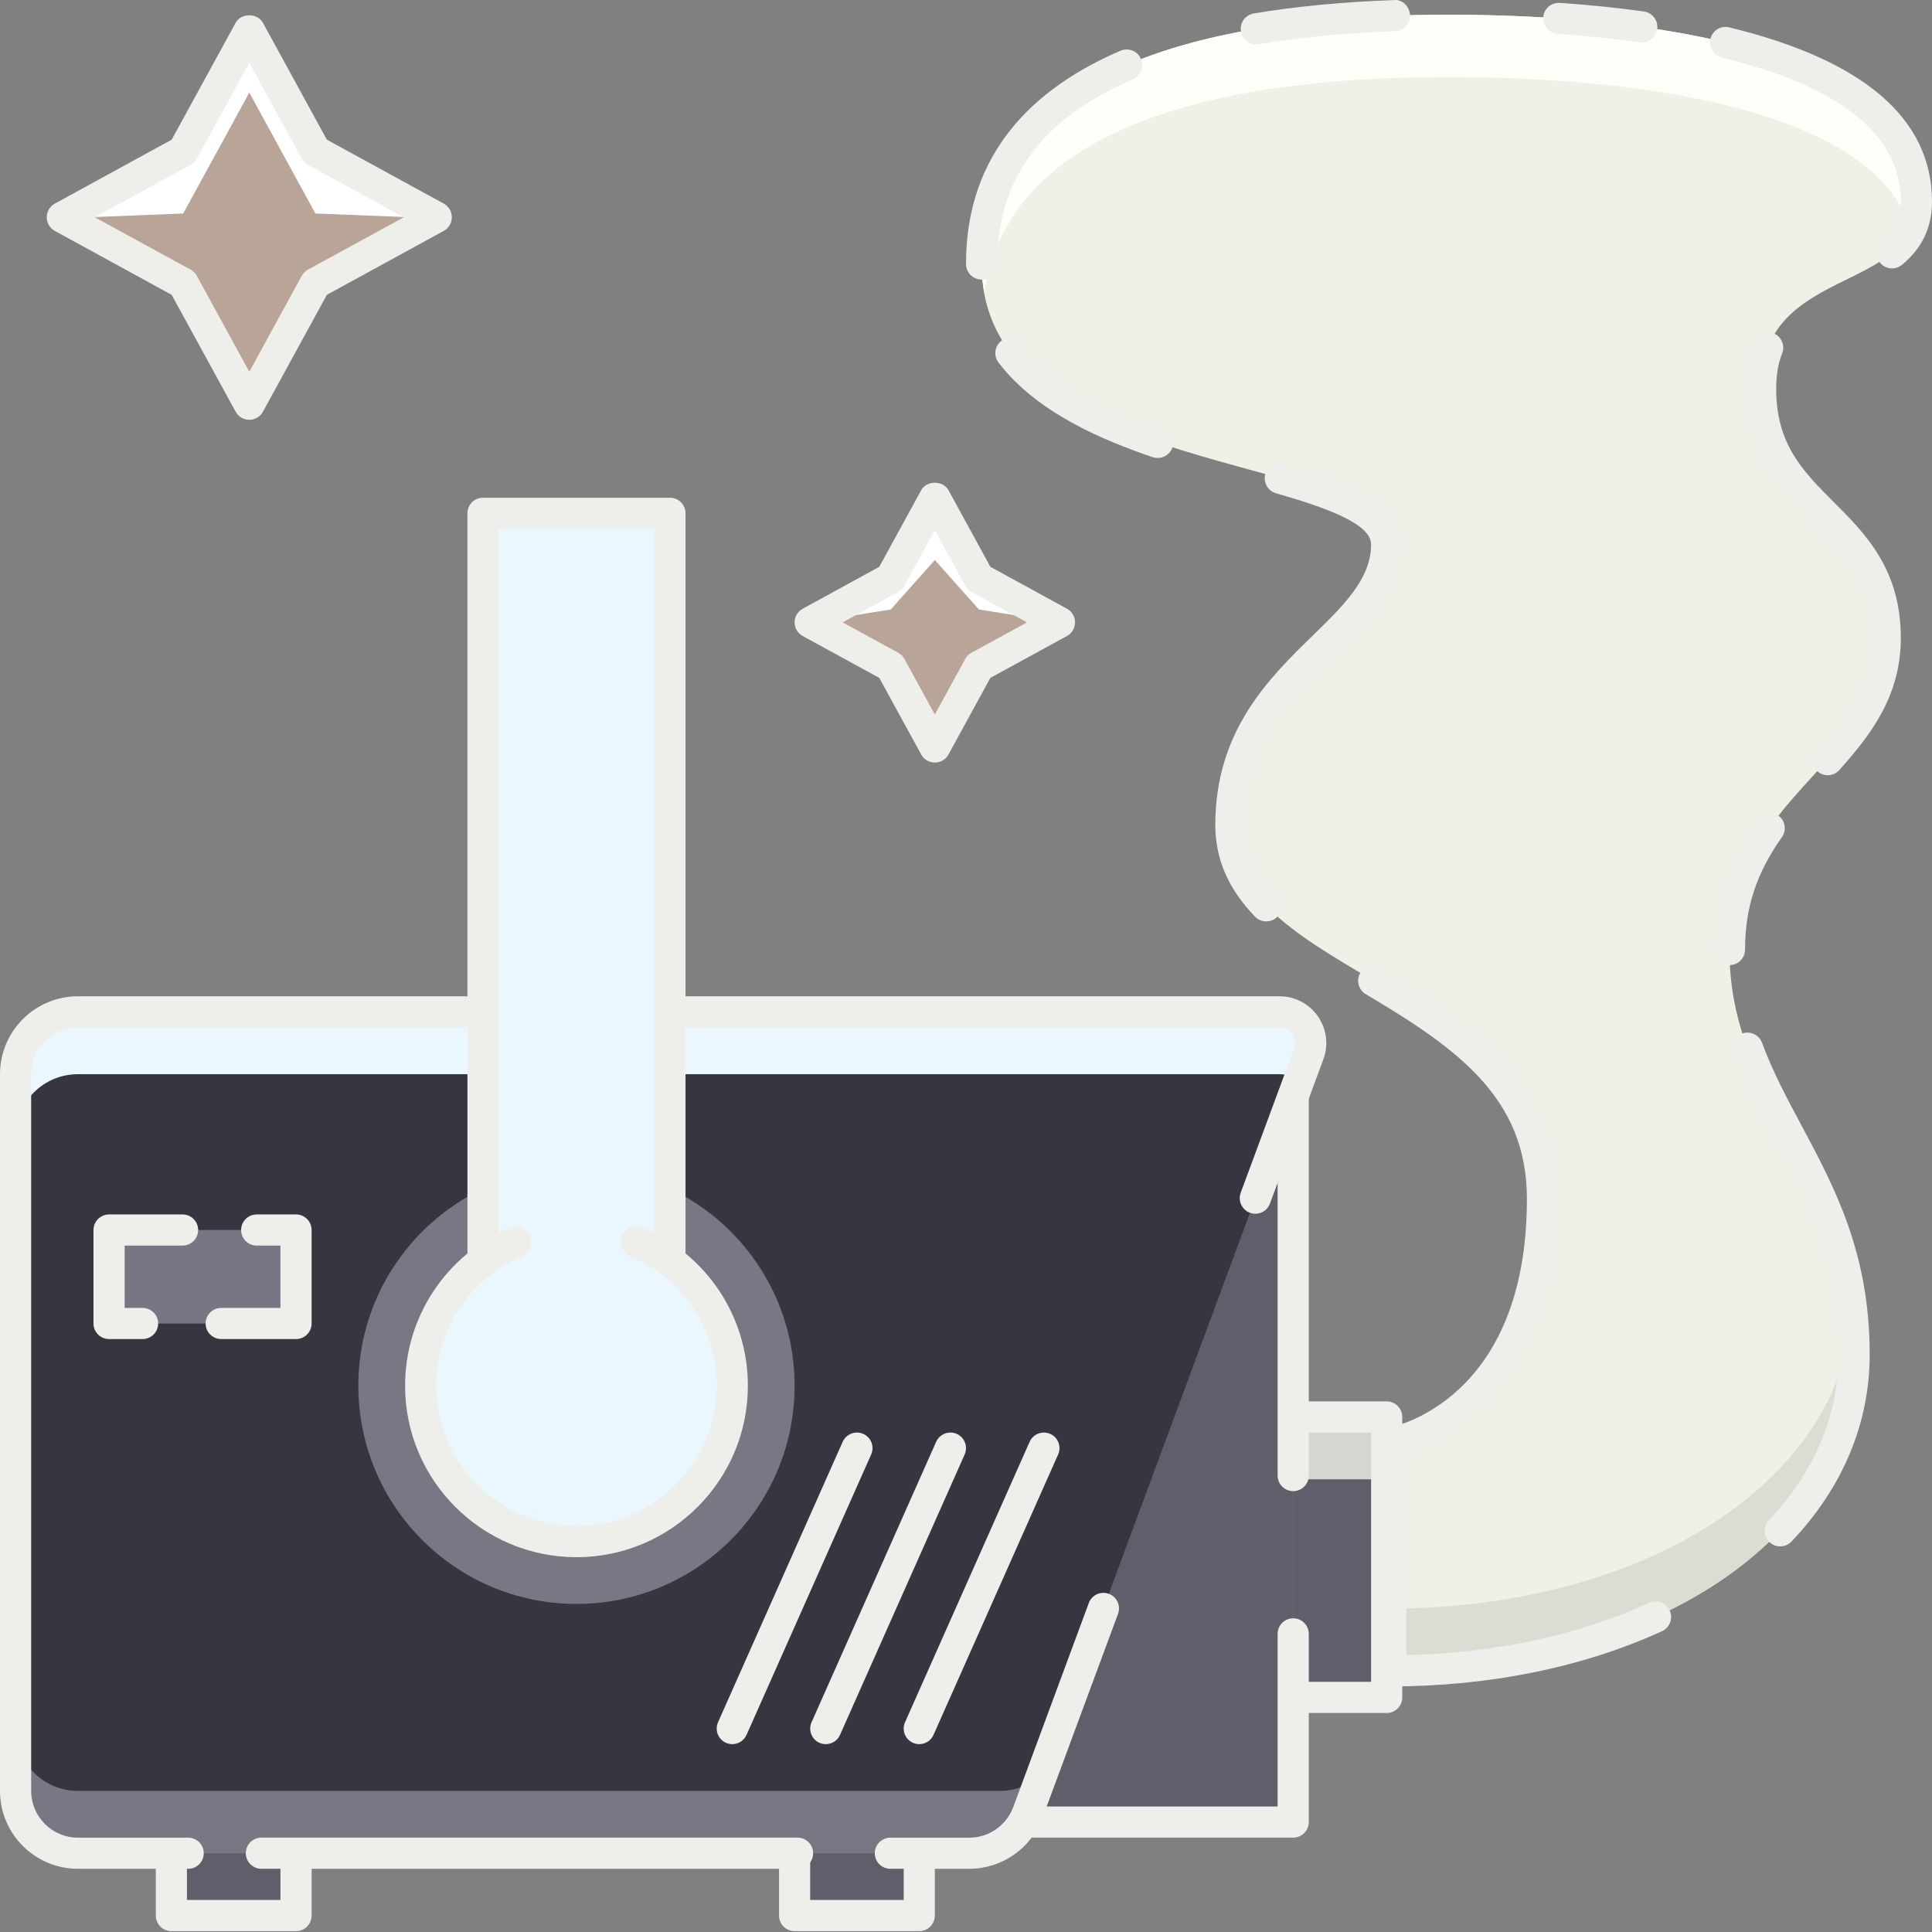 <svg width="52" height="52" viewBox="0 0 52 52" fill="none" xmlns="http://www.w3.org/2000/svg">
<rect x="0" y="0" width="52" height="52" fill="#808080" stroke="none"/>
<g clip-path="url(#clip0)">
<path d="M21.387 49.88H24.742V51.557H21.387V49.88Z" fill="#5F5E6A"/>
<path d="M24.742 51.977H21.387C21.156 51.977 20.968 51.789 20.968 51.557V49.88C20.968 49.648 21.156 49.46 21.387 49.46C21.619 49.46 21.806 49.648 21.806 49.88V51.138H24.323V49.88C24.323 49.648 24.511 49.46 24.742 49.46C24.973 49.46 25.161 49.648 25.161 49.88V51.557C25.161 51.789 24.973 51.977 24.742 51.977Z" fill="#EEEFEB"/>
<path d="M4.613 49.88H7.968V51.557H4.613V49.88Z" fill="#5F5E6A"/>
<path d="M7.968 51.977H4.613C4.382 51.977 4.194 51.789 4.194 51.557V49.88C4.194 49.648 4.382 49.46 4.613 49.46C4.844 49.46 5.032 49.648 5.032 49.88V51.138H7.548V49.88C7.548 49.648 7.736 49.46 7.968 49.46C8.199 49.46 8.387 49.648 8.387 49.88V51.557C8.387 51.789 8.199 51.977 7.968 51.977Z" fill="#EEEFEB"/>
<path d="M34.806 38.138H37.322V45.687H34.806V38.138Z" fill="#5F5E6A"/>
<path d="M34.806 38.138H37.322V39.816H34.806V38.138Z" fill="#D6D6D0"/>
<path d="M34.806 44.009H37.322V45.686H34.806V44.009Z" fill="#5F5E6A"/>
<path d="M37.322 46.106H34.806C34.575 46.106 34.387 45.918 34.387 45.687C34.387 45.455 34.575 45.267 34.806 45.267H36.903V38.557H34.806C34.575 38.557 34.387 38.37 34.387 38.138C34.387 37.907 34.575 37.719 34.806 37.719H37.322C37.554 37.719 37.742 37.907 37.742 38.138V45.687C37.742 45.918 37.554 46.106 37.322 46.106Z" fill="#EEEFEB"/>
<path d="M37.431 38.847C37.431 38.847 41.516 38.138 41.516 32.267C41.516 26.396 33.129 26.396 33.129 22.202C33.129 18.009 37.323 17.17 37.323 14.654C37.323 12.138 26.419 12.977 26.419 7.106C26.419 1.235 33.968 0.396 39 0.396C44.032 0.396 51.581 1.235 51.581 5.428C51.581 7.944 47.387 7.106 47.387 10.46C47.387 13.815 50.742 13.815 50.742 17.17C50.742 20.525 46.548 21.364 46.548 25.557C46.548 29.751 49.903 31.428 49.903 36.461C49.903 41.493 44.249 44.971 37.431 44.971V38.847Z" fill="#F0F0E6"/>
<path d="M37.431 43.294V44.971C44.248 44.971 49.903 41.493 49.903 36.461C49.903 36.114 49.885 35.787 49.855 35.471C49.363 40.127 43.932 43.294 37.431 43.294Z" fill="#DCDCD2"/>
<path d="M37.431 45.39C37.199 45.39 37.011 45.202 37.011 44.971V38.847C37.011 38.644 37.158 38.469 37.358 38.434C37.51 38.407 41.097 37.69 41.097 32.267C41.097 29.544 39.217 28.214 36.76 26.759C36.561 26.64 36.495 26.383 36.613 26.184C36.731 25.984 36.988 25.919 37.187 26.037C39.303 27.29 41.935 28.851 41.935 32.267C41.935 37.388 38.895 38.824 37.85 39.166V44.547C40.228 44.496 42.48 44.013 44.384 43.141C44.592 43.045 44.842 43.137 44.94 43.348C45.036 43.559 44.944 43.807 44.733 43.904C42.609 44.876 40.084 45.39 37.431 45.39Z" fill="#EEEFEB"/>
<path d="M24.742 28.912H34.806V49.041H24.742V28.912Z" fill="#5F5E6A"/>
<path d="M34.806 34.329V28.912H24.742V49.041H29.358L34.806 34.329Z" fill="#5F5E6A"/>
<path d="M24.742 47.364H34.806V49.041H24.742V47.364Z" fill="#5F5E6A"/>
<path d="M34.806 49.46H24.742C24.511 49.46 24.323 49.272 24.323 49.041V28.912C24.323 28.681 24.511 28.493 24.742 28.493H34.806C35.038 28.493 35.226 28.681 35.226 28.912V39.715C35.226 39.946 35.038 40.134 34.806 40.134C34.575 40.134 34.387 39.946 34.387 39.715V29.331H25.161V48.622H34.387V43.976C34.387 43.745 34.575 43.557 34.806 43.557C35.038 43.557 35.226 43.745 35.226 43.976V49.041C35.226 49.272 35.038 49.46 34.806 49.46Z" fill="#EEEFEB"/>
<path d="M26.091 49.88H2.097C1.17 49.88 0.419 49.129 0.419 48.203V28.912C0.419 27.985 1.17 27.235 2.097 27.235H34.44C35.024 27.235 35.43 27.817 35.227 28.364L27.663 48.785C27.42 49.443 26.793 49.88 26.091 49.88Z" fill="#363540"/>
<path d="M21.387 37.299C21.387 40.541 18.759 43.17 15.516 43.17C12.274 43.17 9.645 40.541 9.645 37.299C9.645 34.057 12.274 31.428 15.516 31.428C18.759 31.428 21.387 34.057 21.387 37.299Z" fill="#787885"/>
<path d="M2.097 28.912H34.44C34.639 28.912 34.816 28.983 34.956 29.095L35.226 28.364C35.429 27.817 35.024 27.235 34.439 27.235H2.097C1.17 27.235 0.419 27.985 0.419 28.912V30.59C0.419 29.663 1.17 28.912 2.097 28.912Z" fill="#EBF7FE"/>
<path d="M26.929 48.202H2.097C1.17 48.202 0.419 47.452 0.419 46.525V48.202C0.419 49.129 1.17 49.88 2.097 49.88H26.091C26.793 49.88 27.42 49.443 27.663 48.785L28.046 47.751C27.744 48.026 27.356 48.202 26.929 48.202Z" fill="#787885"/>
<path d="M5.065 50.299H2.097C0.941 50.299 0 49.358 0 48.203V28.912C0 27.756 0.941 26.815 2.097 26.815H34.44C34.851 26.815 35.238 27.017 35.472 27.356C35.707 27.694 35.763 28.125 35.619 28.511L34.181 32.394C34.1 32.611 33.861 32.723 33.641 32.641C33.424 32.561 33.314 32.32 33.394 32.102L34.832 28.218C34.881 28.089 34.863 27.948 34.783 27.834C34.703 27.72 34.579 27.654 34.44 27.654H2.097C1.403 27.654 0.839 28.218 0.839 28.912V48.203C0.839 48.896 1.403 49.461 2.097 49.461H5.065C5.296 49.461 5.484 49.649 5.484 49.88C5.484 50.111 5.296 50.299 5.065 50.299Z" fill="#EEEFEB"/>
<path d="M21.467 50.299H7.035C6.804 50.299 6.616 50.111 6.616 49.88C6.616 49.648 6.804 49.46 7.035 49.46H21.467C21.698 49.46 21.886 49.648 21.886 49.88C21.886 50.111 21.698 50.299 21.467 50.299Z" fill="#EEEFEB"/>
<path d="M26.09 50.299H23.965C23.733 50.299 23.545 50.111 23.545 49.88C23.545 49.649 23.733 49.461 23.965 49.461H26.09C26.615 49.461 27.088 49.131 27.271 48.64L29.305 43.145C29.385 42.928 29.628 42.816 29.845 42.898C30.062 42.978 30.172 43.219 30.092 43.437L28.057 48.931C27.754 49.749 26.963 50.299 26.09 50.299Z" fill="#EEEFEB"/>
<path d="M39 2.073C43.628 2.073 50.367 2.791 51.424 6.165C51.52 5.954 51.581 5.715 51.581 5.428C51.581 1.235 44.032 0.396 39 0.396C33.968 0.396 26.419 1.235 26.419 7.106C26.419 7.377 26.45 7.63 26.494 7.873C27.244 2.83 34.242 2.073 39 2.073Z" fill="#FFFFFA"/>
<path d="M26.419 7.525C26.188 7.525 26 7.337 26 7.106C26 4.484 27.399 2.552 30.158 1.365C30.37 1.276 30.617 1.372 30.708 1.585C30.8 1.797 30.702 2.044 30.489 2.135C28.033 3.192 26.839 4.819 26.839 7.106C26.839 7.337 26.651 7.525 26.419 7.525Z" fill="#EEEFEB"/>
<path d="M31.16 12.327C31.115 12.327 31.07 12.32 31.025 12.305C29.744 11.868 27.92 11.13 26.875 9.758C26.735 9.573 26.77 9.31 26.955 9.17C27.136 9.03 27.401 9.064 27.541 9.249C28.231 10.155 29.424 10.874 31.296 11.51C31.515 11.585 31.632 11.823 31.557 12.042C31.498 12.217 31.334 12.327 31.16 12.327Z" fill="#EEEFEB"/>
<path d="M34.081 24.8C33.971 24.8 33.861 24.757 33.78 24.672C33.059 23.927 32.71 23.119 32.71 22.203C32.71 19.663 34.162 18.246 35.331 17.108C36.174 16.285 36.903 15.576 36.903 14.654C36.903 14.089 35.673 13.659 34.344 13.276C34.121 13.212 33.993 12.979 34.057 12.757C34.121 12.534 34.35 12.406 34.576 12.47C36.245 12.95 37.742 13.478 37.742 14.654C37.742 15.93 36.855 16.794 35.915 17.709C34.752 18.844 33.548 20.017 33.548 22.203C33.548 22.901 33.813 23.5 34.382 24.09C34.543 24.255 34.539 24.521 34.372 24.683C34.291 24.76 34.186 24.8 34.081 24.8Z" fill="#EEEFEB"/>
<path d="M47.914 41.621C47.81 41.621 47.706 41.583 47.625 41.505C47.457 41.346 47.45 41.08 47.61 40.913C48.837 39.626 49.484 38.086 49.484 36.461C49.484 33.934 48.597 32.278 47.742 30.677C47.347 29.94 46.939 29.176 46.638 28.357C46.559 28.14 46.67 27.898 46.888 27.818C47.105 27.74 47.346 27.85 47.426 28.067C47.707 28.832 48.083 29.536 48.482 30.281C49.386 31.974 50.323 33.724 50.323 36.461C50.323 38.305 49.594 40.045 48.218 41.491C48.135 41.578 48.024 41.621 47.914 41.621Z" fill="#EEEFEB"/>
<path d="M46.548 25.977C46.317 25.977 46.129 25.789 46.129 25.558C46.129 24.267 46.494 23.151 47.276 22.047C47.411 21.858 47.672 21.814 47.86 21.948C48.05 22.082 48.093 22.344 47.96 22.532C47.274 23.501 46.968 24.433 46.968 25.558C46.968 25.789 46.78 25.977 46.548 25.977Z" fill="#EEEFEB"/>
<path d="M49.193 20.865C49.094 20.865 48.994 20.829 48.913 20.758C48.741 20.604 48.726 20.339 48.88 20.166C49.641 19.315 50.323 18.444 50.323 17.17C50.323 15.667 49.602 14.946 48.768 14.112C47.925 13.268 46.968 12.312 46.968 10.461C46.968 10 47.041 9.578 47.187 9.206C47.271 8.99 47.514 8.883 47.73 8.968C47.945 9.052 48.052 9.295 47.967 9.51C47.858 9.789 47.806 10.1 47.806 10.461C47.806 11.964 48.527 12.685 49.361 13.519C50.204 14.362 51.161 15.319 51.161 17.17C51.161 18.739 50.343 19.786 49.506 20.725C49.424 20.818 49.309 20.865 49.193 20.865Z" fill="#EEEFEB"/>
<path d="M50.926 7.224C50.806 7.224 50.687 7.173 50.603 7.073C50.455 6.895 50.479 6.63 50.656 6.482C51.005 6.191 51.161 5.866 51.161 5.428C51.161 3.632 49.541 2.328 46.345 1.552C46.12 1.497 45.982 1.271 46.037 1.045C46.091 0.82 46.317 0.68 46.543 0.737C50.165 1.617 52 3.195 52 5.428C52 6.119 51.737 6.675 51.194 7.127C51.115 7.192 51.02 7.224 50.926 7.224Z" fill="#EEEFEB"/>
<path d="M44.19 1.144C44.171 1.144 44.151 1.143 44.132 1.139C43.442 1.044 42.7 0.968 41.926 0.914C41.696 0.897 41.522 0.698 41.537 0.466C41.554 0.236 41.742 0.066 41.985 0.077C42.777 0.132 43.538 0.21 44.246 0.309C44.475 0.34 44.636 0.553 44.604 0.782C44.576 0.991 44.396 1.144 44.19 1.144Z" fill="#EEEFEB"/>
<path d="M33.812 1.195C33.612 1.195 33.434 1.05 33.4 0.846C33.361 0.617 33.516 0.401 33.744 0.362C34.877 0.172 36.146 0.051 37.516 0.003C37.743 -0.025 37.941 0.175 37.951 0.407C37.959 0.639 37.778 0.832 37.547 0.84C36.213 0.888 34.98 1.006 33.884 1.19C33.859 1.193 33.837 1.195 33.812 1.195Z" fill="#EEEFEB"/>
<path d="M13 13.815H18.032V35.622H13V13.815Z" fill="#EBF7FE"/>
<path d="M18.032 32.003C17.268 31.638 16.418 31.428 15.516 31.428C14.614 31.428 13.764 31.638 13 32.003V35.622H18.032V32.003Z" fill="#EBF7FE"/>
<path d="M13 13.815H18.032V15.493H13V13.815Z" fill="#EBF7FE"/>
<path d="M18.032 36.041H13C12.768 36.041 12.581 35.853 12.581 35.622V13.815C12.581 13.584 12.768 13.396 13 13.396H18.032C18.264 13.396 18.451 13.584 18.451 13.815V35.622C18.451 35.853 18.264 36.041 18.032 36.041ZM13.419 35.202H17.613V14.235H13.419V35.202Z" fill="#EEEFEB"/>
<path d="M2.936 33.105H7.968V35.622H2.936V33.105Z" fill="#7A7585"/>
<path d="M3.837 36.041H2.935C2.704 36.041 2.516 35.853 2.516 35.622V33.106C2.516 32.874 2.704 32.687 2.935 32.687H4.914C5.145 32.687 5.333 32.874 5.333 33.106C5.333 33.337 5.146 33.525 4.914 33.525H3.355V35.203H3.837C4.069 35.203 4.257 35.391 4.257 35.622C4.257 35.853 4.069 36.041 3.837 36.041Z" fill="#EEEFEB"/>
<path d="M7.968 36.041H5.953C5.721 36.041 5.534 35.853 5.534 35.622C5.534 35.391 5.721 35.203 5.953 35.203H7.548V33.525H6.909C6.678 33.525 6.49 33.337 6.49 33.106C6.49 32.874 6.678 32.687 6.909 32.687H7.968C8.199 32.687 8.387 32.874 8.387 33.106V35.622C8.387 35.853 8.199 36.041 7.968 36.041Z" fill="#EEEFEB"/>
<path d="M19.71 46.944C19.653 46.944 19.595 46.932 19.539 46.908C19.328 46.814 19.233 46.566 19.326 46.355L22.681 38.806C22.776 38.595 23.024 38.5 23.235 38.593C23.446 38.687 23.542 38.935 23.448 39.147L20.093 46.695C20.023 46.852 19.87 46.944 19.71 46.944Z" fill="#EEEFEB"/>
<path d="M22.226 46.944C22.169 46.944 22.111 46.932 22.055 46.908C21.844 46.814 21.749 46.566 21.843 46.355L25.197 38.806C25.291 38.595 25.541 38.5 25.751 38.593C25.962 38.687 26.058 38.935 25.964 39.147L22.609 46.695C22.54 46.852 22.386 46.944 22.226 46.944Z" fill="#EEEFEB"/>
<path d="M24.742 46.944C24.685 46.944 24.627 46.933 24.572 46.908C24.36 46.814 24.265 46.566 24.359 46.355L27.713 38.806C27.807 38.594 28.056 38.501 28.267 38.593C28.478 38.687 28.574 38.935 28.48 39.147L25.125 46.696C25.056 46.852 24.902 46.944 24.742 46.944Z" fill="#EEEFEB"/>
<path d="M19.71 37.299C19.71 39.615 17.832 41.493 15.516 41.493C13.2 41.493 11.322 39.615 11.322 37.299C11.322 34.983 13.2 33.105 15.516 33.105C17.832 33.105 19.71 34.983 19.71 37.299Z" fill="#EBF7FE"/>
<path d="M15.516 39.815C13.487 39.815 11.796 38.374 11.407 36.46C11.352 36.731 11.322 37.011 11.322 37.299C11.322 39.615 13.2 41.493 15.516 41.493C17.832 41.493 19.71 39.615 19.71 37.299C19.71 37.011 19.68 36.731 19.625 36.46C19.237 38.374 17.545 39.815 15.516 39.815Z" fill="#EBF7FE"/>
<path d="M15.516 34.783C17.545 34.783 19.237 36.224 19.625 38.138C19.68 37.867 19.71 37.587 19.71 37.299C19.71 34.983 17.832 33.105 15.516 33.105C13.2 33.105 11.322 34.983 11.322 37.299C11.322 37.587 11.352 37.867 11.407 38.138C11.796 36.224 13.487 34.783 15.516 34.783Z" fill="#EBF7FE"/>
<path d="M15.516 41.912C12.972 41.912 10.903 39.843 10.903 37.299C10.903 35.441 12.009 33.772 13.72 33.049C13.933 32.96 14.18 33.058 14.27 33.272C14.36 33.486 14.261 33.732 14.047 33.822C12.647 34.414 11.742 35.779 11.742 37.299C11.742 39.38 13.435 41.073 15.516 41.073C17.597 41.073 19.29 39.38 19.29 37.299C19.29 35.768 18.377 34.4 16.964 33.812C16.75 33.724 16.649 33.478 16.737 33.264C16.826 33.05 17.073 32.949 17.286 33.038C19.013 33.755 20.129 35.429 20.129 37.299C20.129 39.843 18.06 41.912 15.516 41.912Z" fill="#EEEFEB"/>
<path d="M25.161 13.396L26.347 15.565L28.516 16.751L26.347 17.937L25.161 20.106L23.975 17.937L21.806 16.751L23.975 15.565L25.161 13.396Z" fill="#FFD3B4" fill-opacity="0.44"/>
<path d="M23.975 16.404L25.161 15.073L26.347 16.404L28.516 16.751L26.347 15.565L25.161 13.396L23.975 15.565L21.806 16.751L23.975 16.404Z" fill="white"/>
<path d="M6.71 0.815L8.489 4.069L11.742 5.848L8.489 7.627L6.71 10.88L4.931 7.627L1.677 5.848L4.931 4.069L6.71 0.815Z" fill="#FFD3B4" fill-opacity="0.44"/>
<path d="M4.931 5.746L6.71 2.493L8.489 5.746L11.047 5.848H11.742L8.489 4.069L6.71 0.815L4.931 4.069L1.677 5.848H2.372L4.931 5.746Z" fill="white"/>
<path d="M25.161 20.525C25.008 20.525 24.867 20.441 24.794 20.307L23.666 18.246L21.606 17.119C21.471 17.045 21.387 16.904 21.387 16.751C21.387 16.597 21.471 16.456 21.605 16.384L23.666 15.256L24.793 13.195C24.94 12.926 25.382 12.926 25.529 13.195L26.656 15.256L28.718 16.384C28.851 16.456 28.935 16.597 28.935 16.751C28.935 16.904 28.851 17.045 28.718 17.118L26.656 18.245L25.529 20.306C25.456 20.441 25.315 20.525 25.161 20.525ZM22.68 16.751L24.177 17.57C24.247 17.608 24.305 17.666 24.343 17.736L25.161 19.232L25.98 17.735C26.018 17.665 26.076 17.607 26.146 17.569L27.642 16.751L26.146 15.932C26.075 15.894 26.017 15.836 25.979 15.765L25.161 14.27L24.343 15.766C24.304 15.836 24.246 15.895 24.176 15.933L22.68 16.751Z" fill="#EEEFEB"/>
<path d="M6.71 11.299C6.556 11.299 6.415 11.215 6.342 11.081L4.621 7.936L1.476 6.215C1.342 6.142 1.258 6.001 1.258 5.848C1.258 5.694 1.342 5.553 1.476 5.48L4.621 3.759L6.342 0.614C6.488 0.345 6.93 0.345 7.077 0.614L8.797 3.759L11.942 5.479C12.077 5.553 12.161 5.694 12.161 5.848C12.161 6.001 12.077 6.142 11.943 6.215L8.798 7.935L7.078 11.08C7.004 11.215 6.863 11.299 6.71 11.299ZM2.551 5.848L5.132 7.259C5.203 7.298 5.26 7.356 5.299 7.426L6.71 10.006L8.121 7.425C8.16 7.355 8.218 7.297 8.288 7.258L10.868 5.848L8.287 4.436C8.217 4.398 8.159 4.339 8.12 4.269L6.71 1.689L5.298 4.27C5.26 4.341 5.203 4.398 5.132 4.436L2.551 5.848Z" fill="#EEEFEB"/>
</g>
<defs>
<clipPath id="clip0">
<rect width="52" height="52" fill="white"/>
</clipPath>
</defs>
</svg>
